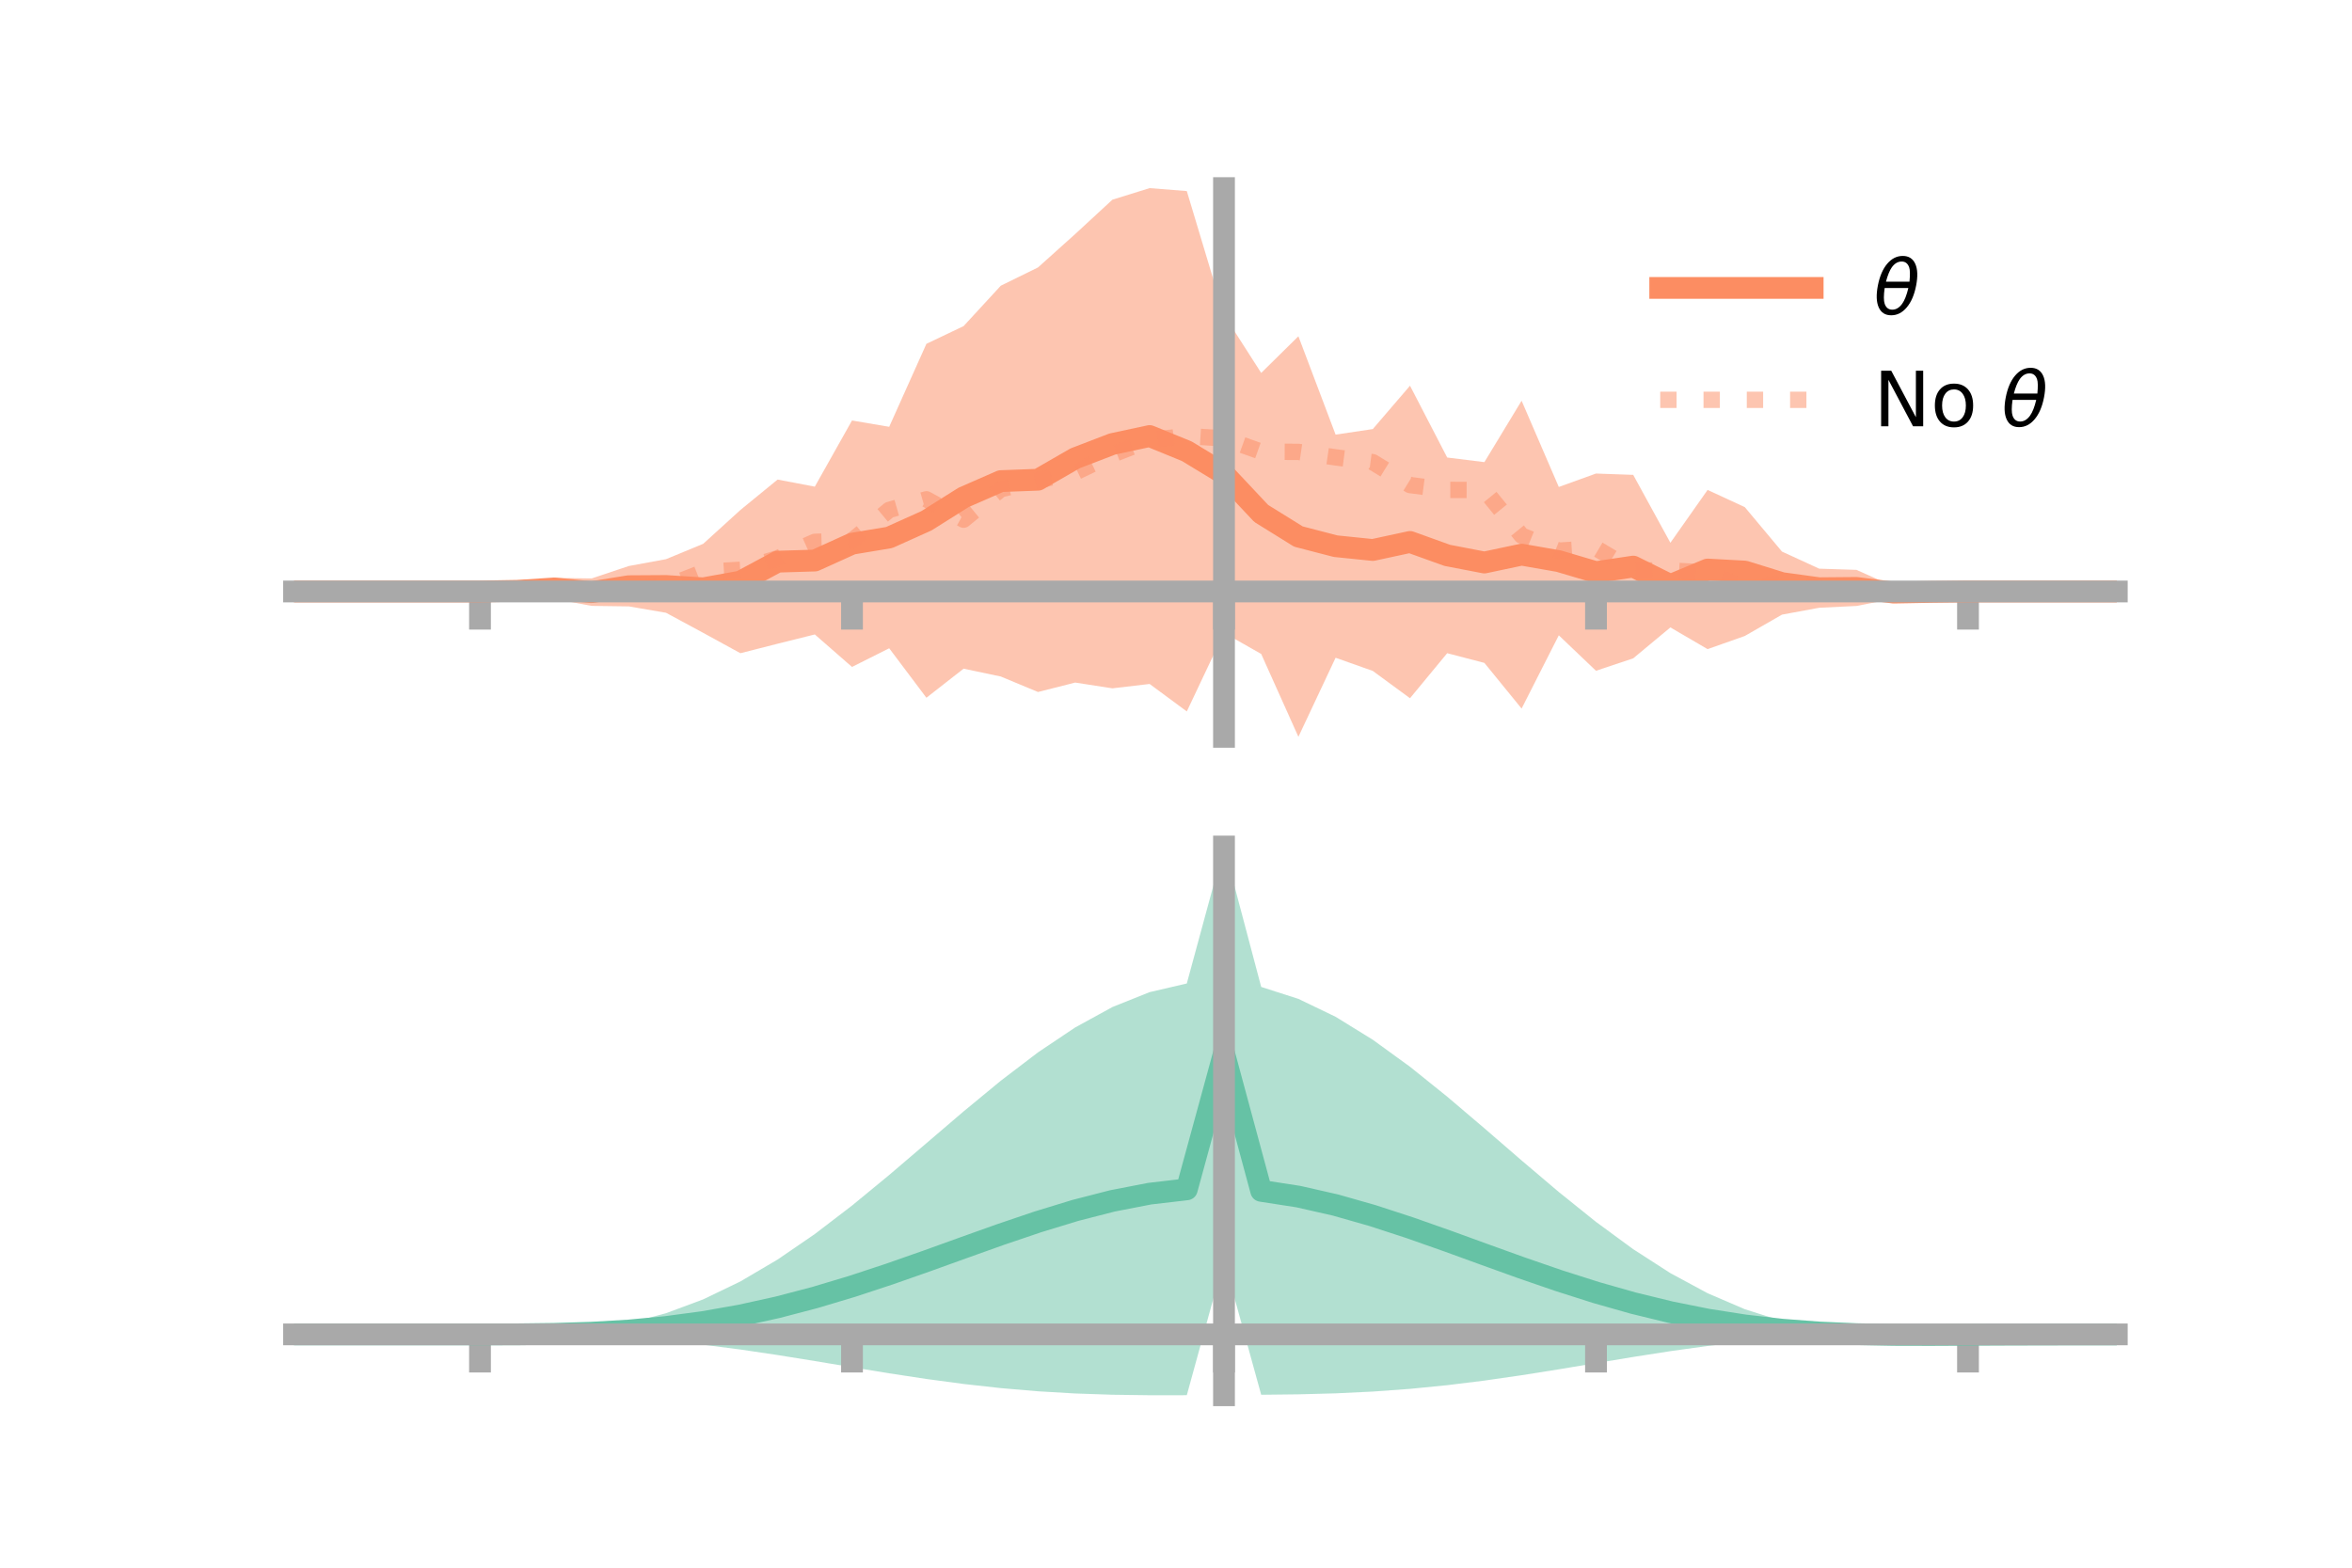 <?xml version="1.0" encoding="utf-8" standalone="no"?>
<!DOCTYPE svg PUBLIC "-//W3C//DTD SVG 1.1//EN"
  "http://www.w3.org/Graphics/SVG/1.1/DTD/svg11.dtd">
<!-- Created with matplotlib (https://matplotlib.org/) -->
<svg height="144pt" version="1.1" viewBox="0 0 216 144" width="216pt" xmlns="http://www.w3.org/2000/svg" xmlns:xlink="http://www.w3.org/1999/xlink">
 <defs>
  <style type="text/css">*{stroke-linecap:butt;stroke-linejoin:round;}</style>
 </defs>
 <g id="figure_1">
  <g id="patch_1">
   <path d="M 0 144 
L 216 144 
L 216 0 
L 0 0 
z
" style="fill:none;"/>
  </g>
  <g id="axes_1">
   <g id="patch_2">
    <path d="M 27 67.68 
L 194.4 67.68 
L 194.4 17.28 
L 27 17.28 
z
" style="fill:none;"/>
   </g>
   <g id="PolyCollection_1">
    <path clip-path="url(#p524562f3af)" d="M 27 54.329 
L 27 54.329 
L 30.416 54.329 
L 33.833 54.329 
L 37.249 54.329 
L 40.665 54.329 
L 44.082 54.329 
L 47.498 53.869 
L 50.914 53.082 
L 54.331 53.135 
L 57.747 51.992 
L 61.163 51.363 
L 64.58 49.951 
L 67.996 46.845 
L 71.412 44.051 
L 74.829 44.702 
L 78.245 38.624 
L 81.661 39.204 
L 85.078 31.583 
L 88.494 29.954 
L 91.91 26.243 
L 95.327 24.566 
L 98.743 21.497 
L 102.159 18.343 
L 105.576 17.28 
L 108.992 17.55 
L 112.408 28.922 
L 115.824 34.256 
L 119.241 30.888 
L 122.657 39.922 
L 126.073 39.412 
L 129.49 35.43 
L 132.906 42.026 
L 136.322 42.449 
L 139.739 36.809 
L 143.155 44.73 
L 146.571 43.497 
L 149.988 43.618 
L 153.404 49.856 
L 156.82 45.002 
L 160.237 46.583 
L 163.653 50.667 
L 167.069 52.235 
L 170.486 52.344 
L 173.902 53.871 
L 177.318 54.089 
L 180.735 54.329 
L 184.151 54.329 
L 187.567 54.329 
L 190.984 54.329 
L 194.4 54.329 
L 194.4 54.329 
L 194.4 54.329 
L 190.984 54.329 
L 187.567 54.329 
L 184.151 54.329 
L 180.735 54.329 
L 177.318 54.652 
L 173.902 54.994 
L 170.486 55.66 
L 167.069 55.826 
L 163.653 56.457 
L 160.237 58.418 
L 156.82 59.626 
L 153.404 57.631 
L 149.988 60.473 
L 146.571 61.615 
L 143.155 58.357 
L 139.739 65.086 
L 136.322 60.89 
L 132.906 59.999 
L 129.49 64.135 
L 126.073 61.627 
L 122.657 60.418 
L 119.241 67.68 
L 115.824 60.069 
L 112.408 58.127 
L 108.992 65.349 
L 105.576 62.825 
L 102.159 63.227 
L 98.743 62.697 
L 95.327 63.564 
L 91.91 62.142 
L 88.494 61.421 
L 85.078 64.092 
L 81.661 59.547 
L 78.245 61.262 
L 74.829 58.277 
L 71.412 59.13 
L 67.996 60.001 
L 64.58 58.131 
L 61.163 56.286 
L 57.747 55.7 
L 54.331 55.653 
L 50.914 55.016 
L 47.498 54.673 
L 44.082 54.329 
L 40.665 54.329 
L 37.249 54.329 
L 33.833 54.329 
L 30.416 54.329 
L 27 54.329 
z
" style="fill:#fc8d62;fill-opacity:0.5;"/>
   </g>
   <g id="matplotlib.axis_1">
    <g id="xtick_1">
     <g id="line2d_1">
      <defs>
       <path d="M 0 0 
L 0 3.5 
" id="md728643b5c" style="stroke:#a9a9a9;stroke-width:2;"/>
      </defs>
      <g>
       <use style="fill:#a9a9a9;stroke:#a9a9a9;stroke-width:2;" x="44.082" xlink:href="#md728643b5c" y="54.329"/>
      </g>
     </g>
    </g>
    <g id="xtick_2">
     <g id="line2d_2">
      <g>
       <use style="fill:#a9a9a9;stroke:#a9a9a9;stroke-width:2;" x="78.245" xlink:href="#md728643b5c" y="54.329"/>
      </g>
     </g>
    </g>
    <g id="xtick_3">
     <g id="line2d_3">
      <g>
       <use style="fill:#a9a9a9;stroke:#a9a9a9;stroke-width:2;" x="112.408" xlink:href="#md728643b5c" y="54.329"/>
      </g>
     </g>
    </g>
    <g id="xtick_4">
     <g id="line2d_4">
      <g>
       <use style="fill:#a9a9a9;stroke:#a9a9a9;stroke-width:2;" x="146.571" xlink:href="#md728643b5c" y="54.329"/>
      </g>
     </g>
    </g>
    <g id="xtick_5">
     <g id="line2d_5">
      <g>
       <use style="fill:#a9a9a9;stroke:#a9a9a9;stroke-width:2;" x="180.735" xlink:href="#md728643b5c" y="54.329"/>
      </g>
     </g>
    </g>
   </g>
   <g id="matplotlib.axis_2"/>
   <g id="line2d_6">
    <path clip-path="url(#p524562f3af)" d="M 27 54.329 
L 30.416 54.329 
L 33.833 54.329 
L 37.249 54.329 
L 40.665 54.329 
L 44.082 54.329 
L 47.498 54.271 
L 50.914 54.049 
L 54.331 54.394 
L 57.747 53.846 
L 61.163 53.825 
L 64.58 54.041 
L 67.996 53.423 
L 71.412 51.591 
L 74.829 51.489 
L 78.245 49.943 
L 81.661 49.375 
L 85.078 47.838 
L 88.494 45.688 
L 91.91 44.193 
L 95.327 44.065 
L 98.743 42.097 
L 102.159 40.785 
L 105.576 40.053 
L 108.992 41.449 
L 112.408 43.525 
L 115.824 47.162 
L 119.241 49.284 
L 122.657 50.17 
L 126.073 50.519 
L 129.49 49.782 
L 132.906 51.012 
L 136.322 51.67 
L 139.739 50.947 
L 143.155 51.544 
L 146.571 52.556 
L 149.988 52.045 
L 153.404 53.743 
L 156.82 52.314 
L 160.237 52.5 
L 163.653 53.562 
L 167.069 54.031 
L 170.486 54.002 
L 173.902 54.432 
L 177.318 54.37 
L 180.735 54.329 
L 184.151 54.329 
L 187.567 54.329 
L 190.984 54.329 
L 194.4 54.329 
" style="fill:none;stroke:#fc8d62;stroke-linecap:square;stroke-width:2;"/>
   </g>
   <g id="line2d_7">
    <path clip-path="url(#p524562f3af)" d="M 27 54.329 
L 30.416 54.329 
L 33.833 54.329 
L 37.249 54.329 
L 40.665 54.329 
L 44.082 54.329 
L 47.498 54.301 
L 50.914 54.324 
L 54.331 54.082 
L 57.747 53.96 
L 61.163 53.888 
L 64.58 52.543 
L 67.996 52.334 
L 71.412 51.277 
L 74.829 49.77 
L 78.245 49.662 
L 81.661 46.839 
L 85.078 45.863 
L 88.494 47.735 
L 91.91 44.936 
L 95.327 44.118 
L 98.743 43.394 
L 102.159 41.751 
L 105.576 40.42 
L 108.992 40.053 
L 112.408 40.268 
L 115.824 41.493 
L 119.241 41.507 
L 122.657 42.011 
L 126.073 42.453 
L 129.49 44.555 
L 132.906 45.001 
L 136.322 45.002 
L 139.739 49.193 
L 143.155 50.582 
L 146.571 50.356 
L 149.988 52.393 
L 153.404 52.4 
L 156.82 52.597 
L 160.237 53.962 
L 163.653 53.554 
L 167.069 54.02 
L 170.486 54.324 
L 173.902 54.256 
L 177.318 54.347 
L 180.735 54.329 
L 184.151 54.329 
L 187.567 54.329 
L 190.984 54.329 
L 194.4 54.329 
" style="fill:none;stroke:#fc8d62;stroke-dasharray:1.5,2.475;stroke-dashoffset:0;stroke-opacity:0.5;stroke-width:1.5;"/>
   </g>
   <g id="patch_3">
    <path d="M 112.408 67.68 
L 112.408 17.28 
" style="fill:none;stroke:#a9a9a9;stroke-linecap:square;stroke-linejoin:miter;stroke-width:2;"/>
   </g>
   <g id="patch_4">
    <path d="M 194.4 67.68 
L 194.4 17.28 
" style="fill:none;"/>
   </g>
   <g id="patch_5">
    <path d="M 27 54.329 
L 194.4 54.329 
" style="fill:none;stroke:#a9a9a9;stroke-linecap:square;stroke-linejoin:miter;stroke-width:2;"/>
   </g>
   <g id="patch_6">
    <path d="M 27 17.28 
L 194.4 17.28 
" style="fill:none;"/>
   </g>
   <g id="legend_1">
    <g id="line2d_8">
     <path d="M 152.47 26.449 
L 166.47 26.449 
" style="fill:none;stroke:#fc8d62;stroke-linecap:square;stroke-width:2;"/>
    </g>
    <g id="line2d_9"/>
    <g id="text_1">
     <!-- $\theta$ -->
     <g transform="translate(172.07 28.899)scale(0.07 -0.07)">
      <defs>
       <path d="M 45.516 34.672 
L 14.453 34.672 
Q 12.359 20.062 14.5 13.875 
Q 17.188 6.25 24.469 6.25 
Q 31.781 6.25 37.359 13.922 
Q 42.234 20.656 45.516 34.672 
z
M 47.016 42.969 
Q 48.344 56.844 46.625 61.719 
Q 43.953 69.438 36.766 69.438 
Q 29.297 69.438 23.828 61.812 
Q 19.531 55.672 16.156 42.969 
z
M 38.188 76.766 
Q 49.906 76.766 54.594 66.406 
Q 59.281 56.109 55.719 37.844 
Q 52.203 19.625 43.453 9.281 
Q 34.766 -1.125 23.047 -1.125 
Q 11.281 -1.125 6.641 9.281 
Q 2 19.625 5.516 37.844 
Q 9.078 56.109 17.719 66.406 
Q 26.422 76.766 38.188 76.766 
z
" id="DejaVuSans-Oblique-952"/>
      </defs>
      <use transform="translate(0 0.234)" xlink:href="#DejaVuSans-Oblique-952"/>
     </g>
    </g>
    <g id="line2d_10">
     <path d="M 152.47 36.724 
L 166.47 36.724 
" style="fill:none;stroke:#fc8d62;stroke-dasharray:1.5,2.475;stroke-dashoffset:0;stroke-opacity:0.5;stroke-width:1.5;"/>
    </g>
    <g id="line2d_11"/>
    <g id="text_2">
     <!-- No $\theta$ -->
     <g transform="translate(172.07 39.174)scale(0.07 -0.07)">
      <defs>
       <path d="M 9.812 72.906 
L 23.094 72.906 
L 55.422 11.922 
L 55.422 72.906 
L 64.984 72.906 
L 64.984 0 
L 51.703 0 
L 19.391 60.984 
L 19.391 0 
L 9.812 0 
z
" id="DejaVuSans-78"/>
       <path d="M 30.609 48.391 
Q 23.391 48.391 19.188 42.75 
Q 14.984 37.109 14.984 27.297 
Q 14.984 17.484 19.156 11.844 
Q 23.344 6.203 30.609 6.203 
Q 37.797 6.203 41.984 11.859 
Q 46.188 17.531 46.188 27.297 
Q 46.188 37.016 41.984 42.703 
Q 37.797 48.391 30.609 48.391 
z
M 30.609 56 
Q 42.328 56 49.016 48.375 
Q 55.719 40.766 55.719 27.297 
Q 55.719 13.875 49.016 6.219 
Q 42.328 -1.422 30.609 -1.422 
Q 18.844 -1.422 12.172 6.219 
Q 5.516 13.875 5.516 27.297 
Q 5.516 40.766 12.172 48.375 
Q 18.844 56 30.609 56 
z
" id="DejaVuSans-111"/>
       <path id="DejaVuSans-32"/>
      </defs>
      <use transform="translate(0 0.234)" xlink:href="#DejaVuSans-78"/>
      <use transform="translate(74.805 0.234)" xlink:href="#DejaVuSans-111"/>
      <use transform="translate(135.986 0.234)" xlink:href="#DejaVuSans-32"/>
      <use transform="translate(167.773 0.234)" xlink:href="#DejaVuSans-Oblique-952"/>
     </g>
    </g>
   </g>
  </g>
  <g id="axes_2">
   <g id="patch_7">
    <path d="M 27 128.16 
L 194.4 128.16 
L 194.4 77.76 
L 27 77.76 
z
" style="fill:none;"/>
   </g>
   <g id="PolyCollection_2">
    <path clip-path="url(#pfd4e4d1fd4)" d="M 27 122.573 
L 27 122.567 
L 30.416 122.569 
L 33.833 122.569 
L 37.249 122.57 
L 40.665 122.57 
L 44.082 122.57 
L 47.498 122.552 
L 50.914 122.432 
L 54.331 122.118 
L 57.747 121.535 
L 61.163 120.626 
L 64.58 119.354 
L 67.996 117.707 
L 71.412 115.695 
L 74.829 113.353 
L 78.245 110.738 
L 81.661 107.927 
L 85.078 105.01 
L 88.494 102.089 
L 91.91 99.271 
L 95.327 96.665 
L 98.743 94.376 
L 102.159 92.503 
L 105.576 91.133 
L 108.992 90.338 
L 112.408 77.76 
L 115.824 90.655 
L 119.241 91.752 
L 122.657 93.397 
L 126.073 95.507 
L 129.49 97.987 
L 132.906 100.734 
L 136.322 103.639 
L 139.739 106.593 
L 143.155 109.492 
L 146.571 112.237 
L 149.988 114.744 
L 153.404 116.945 
L 156.82 118.79 
L 160.237 120.258 
L 163.653 121.346 
L 167.069 122.074 
L 170.486 122.447 
L 173.902 122.486 
L 177.318 122.494 
L 180.735 122.516 
L 184.151 122.536 
L 187.567 122.55 
L 190.984 122.559 
L 194.4 122.564 
L 194.4 122.579 
L 194.4 122.579 
L 190.984 122.59 
L 187.567 122.61 
L 184.151 122.642 
L 180.735 122.691 
L 177.318 122.747 
L 173.902 122.738 
L 170.486 122.648 
L 167.069 122.723 
L 163.653 122.931 
L 160.237 123.237 
L 156.82 123.635 
L 153.404 124.11 
L 149.988 124.643 
L 146.571 125.209 
L 143.155 125.779 
L 139.739 126.322 
L 136.322 126.815 
L 132.906 127.236 
L 129.49 127.574 
L 126.073 127.822 
L 122.657 127.986 
L 119.241 128.077 
L 115.824 128.116 
L 112.408 115.724 
L 108.992 128.157 
L 105.576 128.16 
L 102.159 128.114 
L 98.743 127.998 
L 95.327 127.797 
L 91.91 127.505 
L 88.494 127.125 
L 85.078 126.666 
L 81.661 126.146 
L 78.245 125.587 
L 74.829 125.018 
L 71.412 124.467 
L 67.996 123.96 
L 64.58 123.52 
L 61.163 123.162 
L 57.747 122.894 
L 54.331 122.715 
L 50.914 122.615 
L 47.498 122.576 
L 44.082 122.57 
L 40.665 122.57 
L 37.249 122.57 
L 33.833 122.57 
L 30.416 122.571 
L 27 122.573 
z
" style="fill:#66c2a5;fill-opacity:0.5;"/>
   </g>
   <g id="matplotlib.axis_3">
    <g id="xtick_6">
     <g id="line2d_12">
      <g>
       <use style="fill:#a9a9a9;stroke:#a9a9a9;stroke-width:2;" x="44.082" xlink:href="#md728643b5c" y="122.57"/>
      </g>
     </g>
    </g>
    <g id="xtick_7">
     <g id="line2d_13">
      <g>
       <use style="fill:#a9a9a9;stroke:#a9a9a9;stroke-width:2;" x="78.245" xlink:href="#md728643b5c" y="122.57"/>
      </g>
     </g>
    </g>
    <g id="xtick_8">
     <g id="line2d_14">
      <g>
       <use style="fill:#a9a9a9;stroke:#a9a9a9;stroke-width:2;" x="112.408" xlink:href="#md728643b5c" y="122.57"/>
      </g>
     </g>
    </g>
    <g id="xtick_9">
     <g id="line2d_15">
      <g>
       <use style="fill:#a9a9a9;stroke:#a9a9a9;stroke-width:2;" x="146.571" xlink:href="#md728643b5c" y="122.57"/>
      </g>
     </g>
    </g>
    <g id="xtick_10">
     <g id="line2d_16">
      <g>
       <use style="fill:#a9a9a9;stroke:#a9a9a9;stroke-width:2;" x="180.735" xlink:href="#md728643b5c" y="122.57"/>
      </g>
     </g>
    </g>
   </g>
   <g id="matplotlib.axis_4"/>
   <g id="line2d_17">
    <path clip-path="url(#pfd4e4d1fd4)" d="M 27 122.57 
L 30.416 122.57 
L 33.833 122.57 
L 37.249 122.57 
L 40.665 122.57 
L 44.082 122.57 
L 47.498 122.564 
L 50.914 122.523 
L 54.331 122.416 
L 57.747 122.215 
L 61.163 121.894 
L 64.58 121.437 
L 67.996 120.833 
L 71.412 120.081 
L 74.829 119.186 
L 78.245 118.163 
L 81.661 117.036 
L 85.078 115.838 
L 88.494 114.607 
L 91.91 113.388 
L 95.327 112.231 
L 98.743 111.187 
L 102.159 110.309 
L 105.576 109.646 
L 108.992 109.247 
L 112.408 96.742 
L 115.824 109.386 
L 119.241 109.915 
L 122.657 110.691 
L 126.073 111.665 
L 129.49 112.781 
L 132.906 113.985 
L 136.322 115.227 
L 139.739 116.458 
L 143.155 117.635 
L 146.571 118.723 
L 149.988 119.694 
L 153.404 120.527 
L 156.82 121.213 
L 160.237 121.747 
L 163.653 122.138 
L 167.069 122.398 
L 170.486 122.548 
L 173.902 122.612 
L 177.318 122.62 
L 180.735 122.604 
L 184.151 122.589 
L 187.567 122.58 
L 190.984 122.575 
L 194.4 122.572 
" style="fill:none;stroke:#66c2a5;stroke-linecap:square;stroke-width:2;"/>
   </g>
   <g id="patch_8">
    <path d="M 112.408 128.16 
L 112.408 77.76 
" style="fill:none;stroke:#a9a9a9;stroke-linecap:square;stroke-linejoin:miter;stroke-width:2;"/>
   </g>
   <g id="patch_9">
    <path d="M 194.4 128.16 
L 194.4 77.76 
" style="fill:none;"/>
   </g>
   <g id="patch_10">
    <path d="M 27 122.57 
L 194.4 122.57 
" style="fill:none;stroke:#a9a9a9;stroke-linecap:square;stroke-linejoin:miter;stroke-width:2;"/>
   </g>
   <g id="patch_11">
    <path d="M 27 77.76 
L 194.4 77.76 
" style="fill:none;"/>
   </g>
  </g>
 </g>
 <defs>
  <clipPath id="p524562f3af">
   <rect height="50.4" width="167.4" x="27" y="17.28"/>
  </clipPath>
  <clipPath id="pfd4e4d1fd4">
   <rect height="50.4" width="167.4" x="27" y="77.76"/>
  </clipPath>
 </defs>
</svg>
